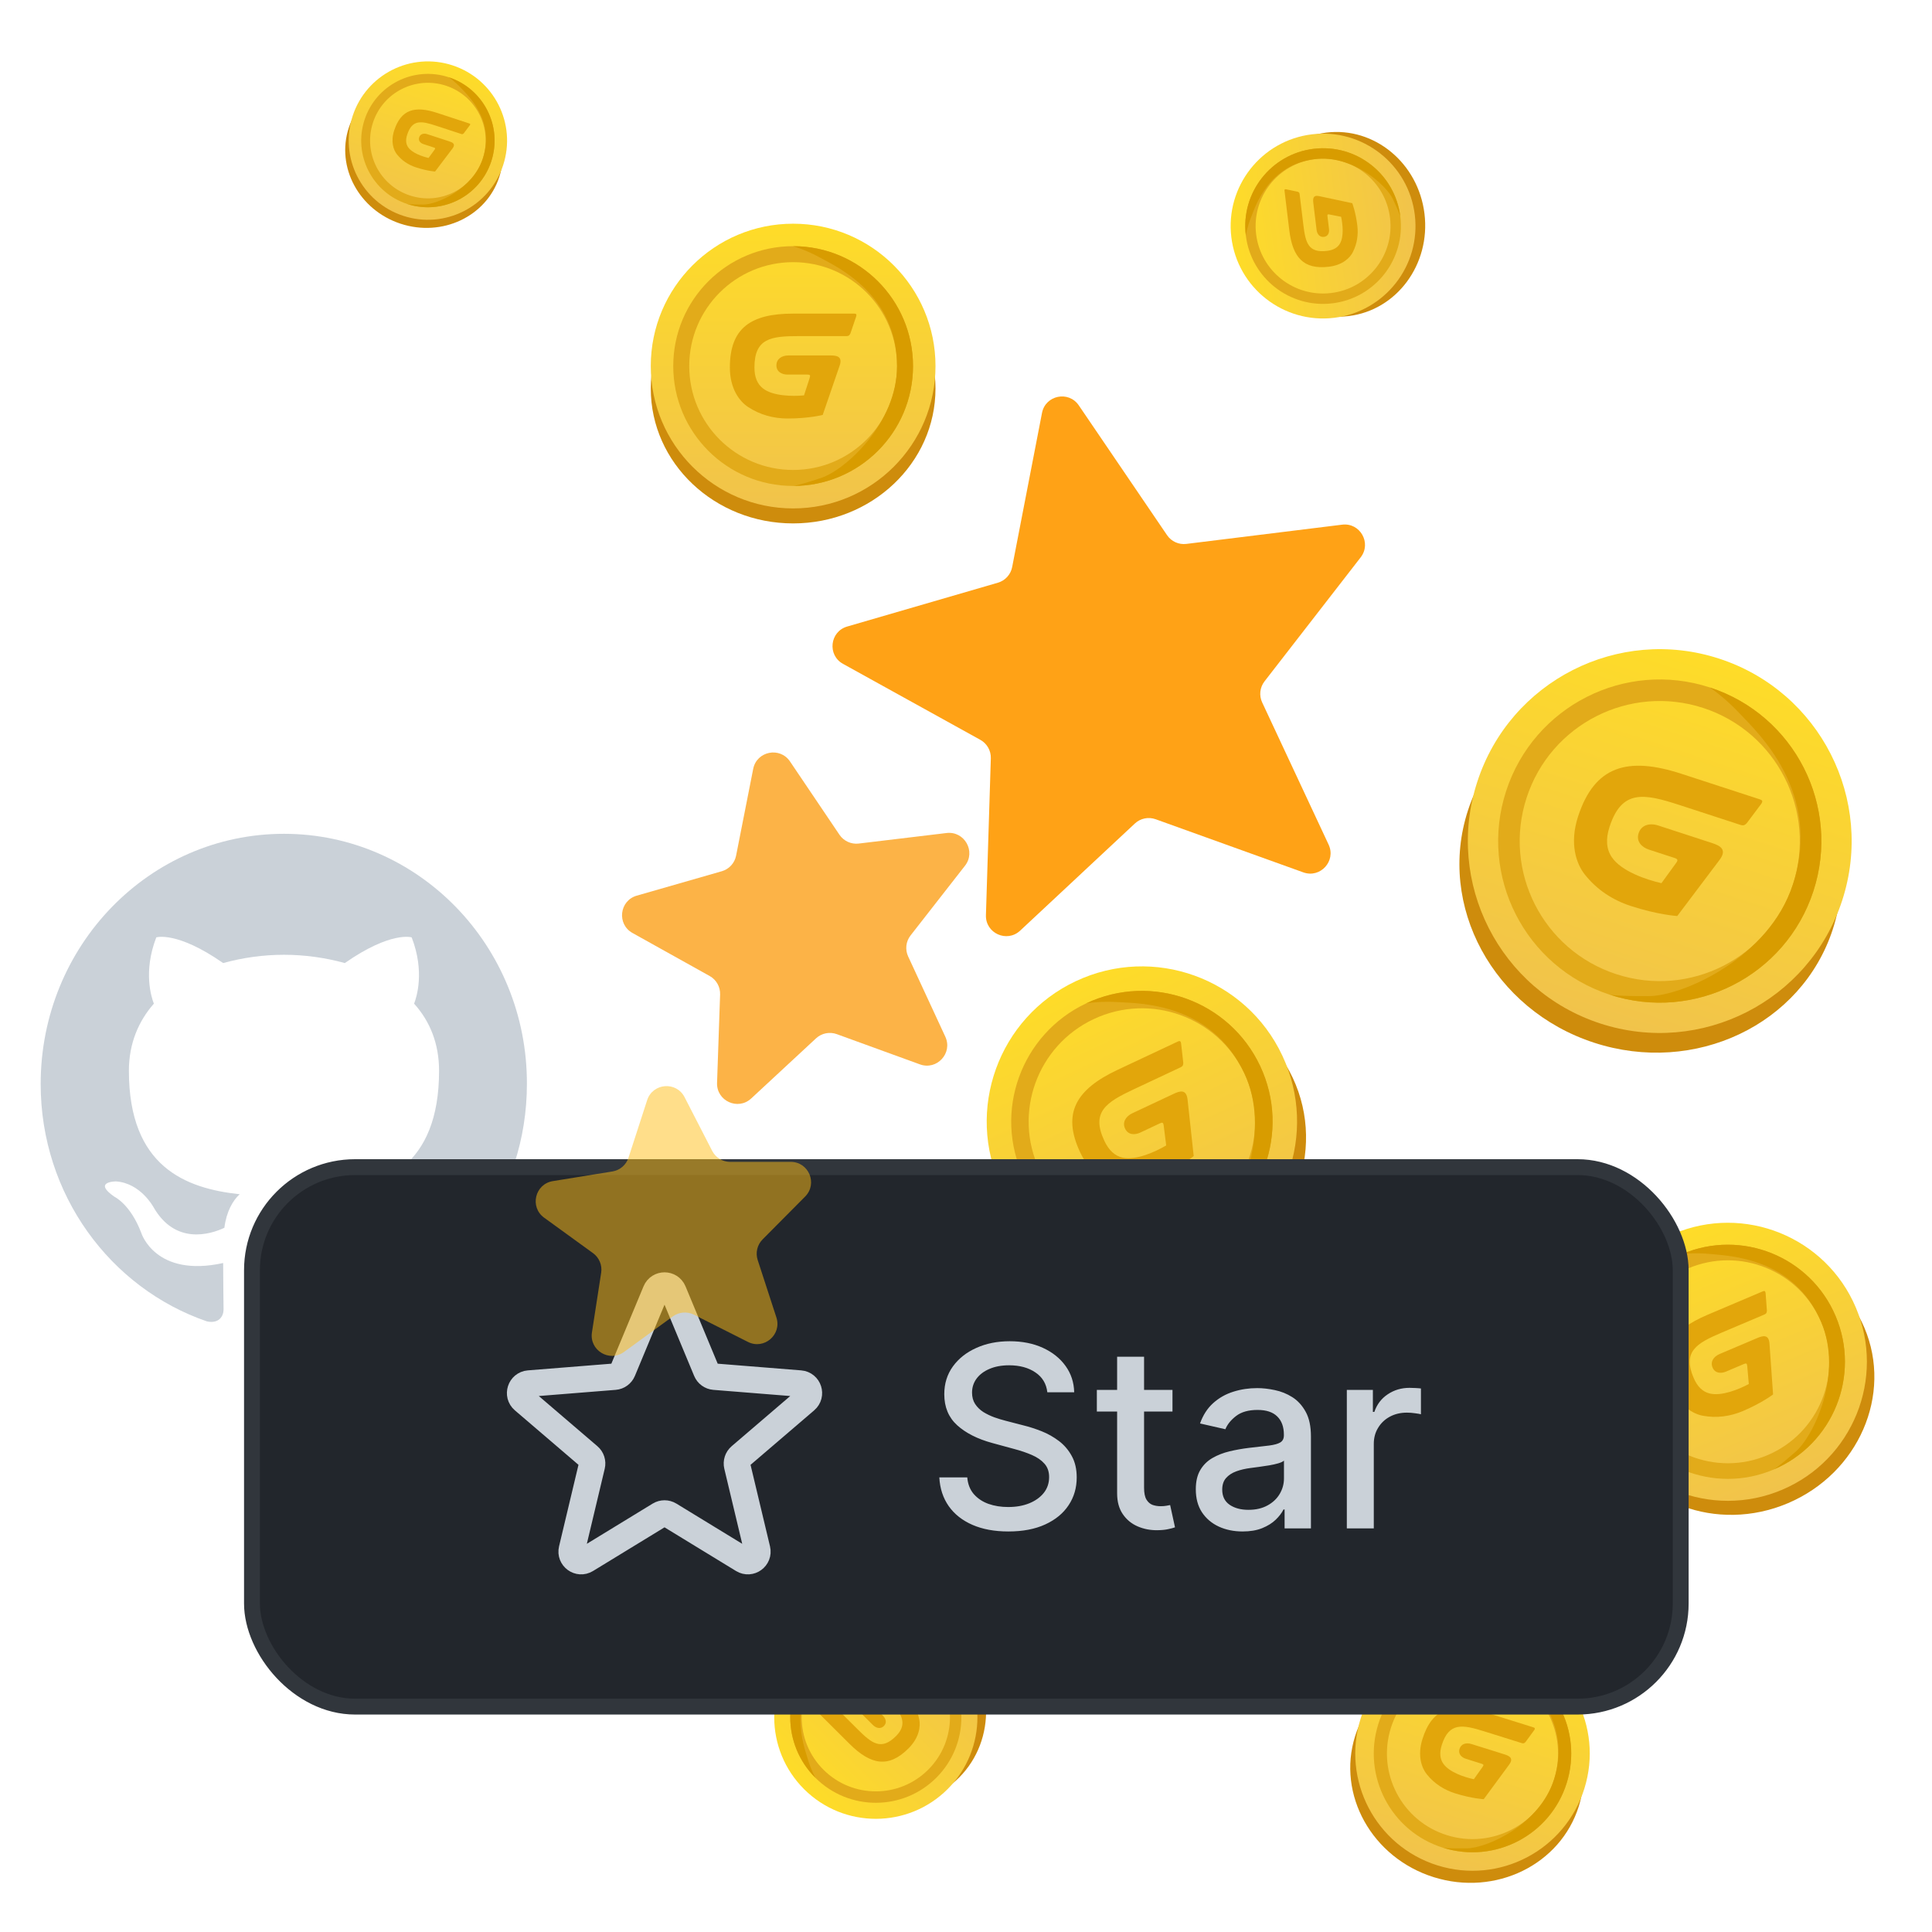 <svg width="95" height="95" viewBox="0 0 95 95" fill="none" xmlns="http://www.w3.org/2000/svg">
<g clip-path="url(#clip0_131_5)">
<path fill-rule="evenodd" clip-rule="evenodd" d="M13.964 41C7.348 41 2 46.5 2 53.304C2 58.743 5.427 63.347 10.181 64.977C10.775 65.099 10.993 64.712 10.993 64.386C10.993 64.101 10.973 63.123 10.973 62.105C7.645 62.838 6.952 60.638 6.952 60.638C6.417 59.212 5.625 58.845 5.625 58.845C4.535 58.092 5.704 58.092 5.704 58.092C6.912 58.173 7.546 59.355 7.546 59.355C8.616 61.228 10.339 60.699 11.033 60.373C11.132 59.578 11.449 59.029 11.785 58.723C9.131 58.438 6.338 57.379 6.338 52.652C6.338 51.308 6.813 50.208 7.566 49.352C7.447 49.047 7.031 47.783 7.685 46.093C7.685 46.093 8.695 45.767 10.973 47.356C11.948 47.086 12.954 46.949 13.964 46.948C14.974 46.948 16.004 47.091 16.955 47.356C19.233 45.767 20.243 46.093 20.243 46.093C20.897 47.783 20.481 49.047 20.362 49.352C21.135 50.208 21.59 51.308 21.59 52.652C21.59 57.379 18.798 58.417 16.123 58.723C16.559 59.11 16.935 59.843 16.935 61.005C16.935 62.654 16.916 63.979 16.916 64.386C16.916 64.712 17.134 65.099 17.728 64.977C22.482 63.347 25.909 58.743 25.909 53.304C25.928 46.5 20.56 41 13.964 41Z" fill="#CAD1D8"/>
</g>
<ellipse cx="43.622" cy="83.879" rx="4.996" ry="4.733" transform="rotate(-135.137 43.622 83.879)" fill="#CE8C0C"/>
<circle cx="43.066" cy="84.439" r="4.996" transform="rotate(-135.137 43.066 84.439)" fill="url(#paint0_linear_131_5)"/>
<path fill-rule="evenodd" clip-rule="evenodd" d="M45.638 81.854C44.211 80.433 41.902 80.439 40.481 81.866C39.061 83.294 39.066 85.603 40.494 87.023C41.921 88.444 44.23 88.438 45.65 87.011C47.071 85.583 47.066 83.275 45.638 81.854ZM46.034 81.456C44.387 79.817 41.723 79.824 40.084 81.471C38.444 83.118 38.451 85.782 40.098 87.421C41.745 89.06 44.409 89.054 46.048 87.407C47.687 85.76 47.681 83.096 46.034 81.456Z" fill="#E2AB1A"/>
<path fill-rule="evenodd" clip-rule="evenodd" d="M40.481 81.866C38.7 83.656 39.528 85.839 39.699 86.43C39.869 87.021 40.098 87.421 40.098 87.421C38.451 85.782 38.444 83.118 40.084 81.471C41.723 79.824 44.387 79.817 46.034 81.456C46.034 81.456 45.933 81.359 45.14 80.963C44.347 80.566 41.902 80.439 40.481 81.866Z" fill="#D89C00"/>
<path d="M44.502 83.27C44.853 83.62 45.1 84.047 45.201 84.543C45.272 84.888 45.202 85.44 44.675 85.969C43.698 86.951 42.819 86.79 41.769 85.745L40.261 84.243C40.261 84.243 40.212 84.2 40.213 84.171C40.215 84.136 40.276 84.109 40.276 84.109L40.834 83.832C40.834 83.832 40.891 83.812 40.923 83.819C40.961 83.826 40.998 83.864 40.998 83.864L42.182 85.042C42.874 85.732 43.338 86.09 44.064 85.361C44.303 85.12 44.403 84.878 44.369 84.622C44.31 84.188 43.84 83.704 43.521 83.44C43.521 83.44 43.033 83.691 42.953 83.732C42.86 83.779 42.853 83.806 42.926 83.878C43.03 83.981 43.217 84.168 43.416 84.366C43.555 84.504 43.625 84.708 43.464 84.87C43.309 85.026 43.091 84.99 42.917 84.816C42.614 84.515 41.992 83.895 41.875 83.779C41.722 83.627 41.587 83.451 41.898 83.298L43.54 82.491C43.54 82.491 43.973 82.744 44.502 83.27Z" fill="#E2A60B"/>
<ellipse cx="56.661" cy="56.239" rx="7.629" ry="7.228" transform="rotate(-25.166 56.661 56.239)" fill="#CE8C0C"/>
<circle cx="56.149" cy="55.149" r="7.629" transform="rotate(-25.166 56.149 55.149)" fill="url(#paint1_linear_131_5)"/>
<path fill-rule="evenodd" clip-rule="evenodd" d="M58.517 60.189C61.3 58.881 62.496 55.565 61.189 52.782C59.881 49.998 56.565 48.802 53.782 50.11C50.998 51.417 49.802 54.734 51.11 57.517C52.417 60.3 55.734 61.496 58.517 60.189ZM58.881 60.964C62.093 59.455 63.473 55.629 61.964 52.417C60.455 49.206 56.629 47.826 53.417 49.334C50.206 50.843 48.826 54.67 50.334 57.881C51.843 61.093 55.67 62.473 58.881 60.964Z" fill="#E2AB1A"/>
<path fill-rule="evenodd" clip-rule="evenodd" d="M61.189 52.782C59.549 49.293 55.985 49.342 55.047 49.279C54.11 49.215 53.417 49.334 53.417 49.334C56.629 47.826 60.455 49.206 61.964 52.417C63.473 55.629 62.093 59.455 58.881 60.964C58.881 60.964 59.074 60.87 60.056 59.939C61.038 59.008 62.496 55.565 61.189 52.782Z" fill="#D89C00"/>
<path d="M57.077 57.819C56.392 58.141 55.65 58.273 54.886 58.159C54.353 58.08 53.598 57.692 53.113 56.66C52.214 54.746 52.904 53.569 54.951 52.607L57.892 51.225C57.892 51.225 57.981 51.178 58.02 51.195C58.07 51.216 58.078 51.318 58.078 51.318L58.184 52.263C58.184 52.263 58.183 52.356 58.156 52.398C58.126 52.448 58.053 52.481 58.053 52.481L55.744 53.565C54.393 54.2 53.637 54.679 54.305 56.1C54.526 56.57 54.821 56.839 55.207 56.924C55.859 57.066 56.8 56.644 57.344 56.323C57.344 56.323 57.239 55.492 57.223 55.356C57.203 55.198 57.168 55.174 57.027 55.24C56.824 55.336 56.459 55.508 56.071 55.69C55.799 55.818 55.471 55.812 55.322 55.496C55.179 55.192 55.345 54.898 55.685 54.738C56.275 54.461 57.489 53.891 57.716 53.784C58.014 53.644 58.337 53.542 58.395 54.068L58.697 56.846C58.697 56.846 58.108 57.334 57.077 57.819Z" fill="#E2A60B"/>
<ellipse cx="72.133" cy="87.093" rx="5.764" ry="5.461" transform="rotate(17.399 72.133 87.093)" fill="#CE8C0C"/>
<circle cx="72.406" cy="86.224" r="5.764" transform="rotate(17.399 72.406 86.224)" fill="url(#paint2_linear_131_5)"/>
<path fill-rule="evenodd" clip-rule="evenodd" d="M71.148 90.239C73.365 90.933 75.725 89.699 76.42 87.482C77.115 85.265 75.881 82.904 73.664 82.21C71.447 81.515 69.086 82.749 68.391 84.966C67.697 87.183 68.93 89.544 71.148 90.239ZM70.954 90.856C73.512 91.658 76.236 90.234 77.037 87.676C77.839 85.118 76.415 82.394 73.857 81.592C71.299 80.79 68.575 82.214 67.774 84.773C66.972 87.331 68.396 90.054 70.954 90.856Z" fill="#E2AB1A"/>
<path fill-rule="evenodd" clip-rule="evenodd" d="M76.42 87.482C77.291 84.703 75.282 82.909 74.793 82.394C74.304 81.879 73.857 81.592 73.857 81.592C76.415 82.394 77.839 85.118 77.037 87.676C76.236 90.234 73.512 91.658 70.954 90.856C70.954 90.856 71.109 90.902 72.132 90.886C73.154 90.87 75.725 89.699 76.42 87.482Z" fill="#D89C00"/>
<path d="M71.557 88.184C71.012 88.013 70.531 87.707 70.164 87.253C69.908 86.937 69.686 86.335 69.944 85.513C70.421 83.988 71.407 83.686 73.038 84.197L75.381 84.931C75.381 84.931 75.454 84.95 75.468 84.98C75.484 85.017 75.437 85.078 75.437 85.078L75.013 85.658C75.013 85.658 74.965 85.709 74.928 85.719C74.886 85.731 74.829 85.712 74.829 85.712L72.99 85.136C71.913 84.798 71.248 84.678 70.893 85.811C70.776 86.185 70.802 86.486 70.974 86.73C71.265 87.143 72.004 87.388 72.471 87.488C72.471 87.488 72.837 86.972 72.897 86.888C72.967 86.79 72.96 86.759 72.848 86.724C72.686 86.673 72.395 86.582 72.086 86.485C71.869 86.417 71.689 86.246 71.768 85.995C71.844 85.752 72.086 85.673 72.357 85.758C72.827 85.906 73.794 86.209 73.975 86.265C74.213 86.34 74.445 86.448 74.208 86.77L72.957 88.47C72.957 88.47 72.379 88.441 71.557 88.184Z" fill="#E2A60B"/>
<ellipse cx="85.383" cy="67.955" rx="6.835" ry="6.476" transform="rotate(-22.984 85.383 67.955)" fill="#CE8C0C"/>
<circle cx="84.962" cy="66.962" r="6.835" transform="rotate(-22.984 84.962 66.962)" fill="url(#paint3_linear_131_5)"/>
<path fill-rule="evenodd" clip-rule="evenodd" d="M86.91 71.554C89.446 70.478 90.63 67.55 89.554 65.014C88.479 62.477 85.55 61.293 83.014 62.369C80.477 63.445 79.293 66.373 80.369 68.91C81.445 71.446 84.373 72.63 86.91 71.554ZM87.21 72.261C90.136 71.02 91.502 67.641 90.261 64.714C89.02 61.788 85.641 60.421 82.714 61.663C79.787 62.904 78.421 66.283 79.663 69.209C80.904 72.136 84.283 73.502 87.21 72.261Z" fill="#E2AB1A"/>
<path fill-rule="evenodd" clip-rule="evenodd" d="M89.554 65.014C88.206 61.834 85.012 61.757 84.175 61.668C83.338 61.579 82.714 61.663 82.714 61.663C85.641 60.421 89.02 61.788 90.261 64.714C91.502 67.641 90.136 71.02 87.209 72.261C87.209 72.261 87.385 72.183 88.296 71.383C89.207 70.583 90.63 67.55 89.554 65.014Z" fill="#D89C00"/>
<path d="M85.701 69.384C85.077 69.648 84.408 69.741 83.728 69.614C83.254 69.525 82.591 69.152 82.192 68.211C81.452 66.467 82.11 65.436 83.976 64.645L86.656 63.508C86.656 63.508 86.737 63.469 86.772 63.485C86.815 63.506 86.819 63.597 86.819 63.597L86.882 64.447C86.882 64.447 86.878 64.53 86.853 64.567C86.823 64.611 86.757 64.638 86.757 64.638L84.653 65.53C83.422 66.052 82.729 66.455 83.278 67.75C83.46 68.178 83.715 68.43 84.058 68.518C84.637 68.668 85.493 68.322 85.992 68.054C85.992 68.054 85.926 67.305 85.916 67.184C85.904 67.041 85.873 67.019 85.745 67.073C85.56 67.152 85.227 67.293 84.873 67.443C84.626 67.548 84.332 67.532 84.21 67.244C84.092 66.967 84.25 66.71 84.56 66.578C85.098 66.35 86.204 65.881 86.411 65.793C86.683 65.678 86.976 65.598 87.009 66.07L87.185 68.567C87.185 68.567 86.641 68.985 85.701 69.384Z" fill="#E2A60B"/>
<rect x="12.39" y="57.39" width="70.253" height="26.527" rx="5.071" fill="#22262C"/>
<rect x="12.39" y="57.39" width="70.253" height="26.527" rx="5.071" stroke="#31363C" stroke-width="0.78"/>
<path d="M32.244 63.501C32.404 63.116 32.948 63.116 33.108 63.501L34.733 67.407C34.8 67.569 34.953 67.68 35.128 67.694L39.345 68.032C39.76 68.066 39.929 68.584 39.612 68.855L36.399 71.607C36.266 71.721 36.208 71.9 36.248 72.071L37.23 76.187C37.327 76.592 36.886 76.912 36.531 76.695L32.92 74.489C32.77 74.398 32.582 74.398 32.432 74.489L28.821 76.695C28.466 76.912 28.025 76.592 28.122 76.187L29.103 72.071C29.144 71.9 29.086 71.721 28.953 71.607L25.739 68.855C25.423 68.584 25.591 68.066 26.006 68.032L30.224 67.694C30.399 67.68 30.551 67.569 30.619 67.407L32.244 63.501Z" stroke="#CAD1D8" stroke-width="1.3"/>
<path d="M51.499 68.46C51.451 68.04 51.256 67.715 50.913 67.485C50.571 67.251 50.139 67.134 49.619 67.134C49.247 67.134 48.925 67.194 48.653 67.312C48.381 67.427 48.169 67.587 48.019 67.79C47.871 67.992 47.797 68.221 47.797 68.478C47.797 68.693 47.847 68.88 47.948 69.036C48.051 69.193 48.186 69.324 48.351 69.431C48.52 69.534 48.7 69.621 48.892 69.692C49.084 69.76 49.269 69.816 49.446 69.861L50.333 70.091C50.622 70.162 50.919 70.258 51.224 70.379C51.528 70.501 51.81 70.66 52.071 70.858C52.331 71.056 52.54 71.302 52.7 71.594C52.862 71.887 52.944 72.237 52.944 72.645C52.944 73.159 52.811 73.616 52.545 74.014C52.282 74.413 51.899 74.728 51.397 74.959C50.897 75.189 50.293 75.305 49.584 75.305C48.904 75.305 48.316 75.197 47.819 74.981C47.323 74.765 46.934 74.459 46.653 74.063C46.373 73.664 46.217 73.192 46.188 72.645H47.562C47.589 72.973 47.695 73.246 47.881 73.465C48.07 73.681 48.311 73.842 48.604 73.948C48.899 74.052 49.223 74.103 49.575 74.103C49.962 74.103 50.306 74.043 50.608 73.921C50.912 73.797 51.151 73.626 51.326 73.407C51.5 73.186 51.587 72.927 51.587 72.631C51.587 72.362 51.511 72.142 51.357 71.971C51.206 71.799 51.001 71.658 50.741 71.545C50.483 71.433 50.192 71.334 49.867 71.248L48.794 70.956C48.067 70.758 47.491 70.467 47.066 70.082C46.643 69.698 46.432 69.19 46.432 68.557C46.432 68.034 46.574 67.578 46.857 67.188C47.141 66.797 47.525 66.495 48.01 66.279C48.495 66.06 49.041 65.951 49.65 65.951C50.265 65.951 50.807 66.059 51.277 66.274C51.75 66.49 52.122 66.787 52.394 67.165C52.666 67.541 52.808 67.972 52.82 68.46H51.499ZM57.653 68.345V69.409H53.934V68.345H57.653ZM54.931 66.713H56.256V73.154C56.256 73.412 56.295 73.605 56.372 73.735C56.449 73.862 56.547 73.95 56.669 73.997C56.793 74.041 56.927 74.063 57.072 74.063C57.178 74.063 57.272 74.056 57.351 74.041C57.431 74.026 57.493 74.014 57.538 74.006L57.777 75.101C57.7 75.13 57.591 75.16 57.449 75.189C57.307 75.222 57.13 75.24 56.917 75.243C56.568 75.248 56.243 75.186 55.942 75.056C55.64 74.926 55.396 74.725 55.21 74.453C55.024 74.181 54.931 73.84 54.931 73.429V66.713ZM61.101 75.305C60.669 75.305 60.279 75.225 59.93 75.065C59.582 74.903 59.305 74.668 59.101 74.36C58.9 74.053 58.8 73.676 58.8 73.23C58.8 72.846 58.874 72.529 59.022 72.281C59.169 72.033 59.369 71.836 59.62 71.692C59.871 71.547 60.152 71.438 60.462 71.364C60.773 71.29 61.089 71.234 61.411 71.195C61.819 71.148 62.15 71.109 62.404 71.08C62.658 71.047 62.843 70.996 62.958 70.925C63.073 70.854 63.131 70.739 63.131 70.579V70.548C63.131 70.161 63.022 69.861 62.803 69.648C62.587 69.435 62.265 69.329 61.837 69.329C61.39 69.329 61.039 69.428 60.782 69.626C60.527 69.821 60.352 70.038 60.254 70.278L59.008 69.994C59.156 69.58 59.372 69.246 59.656 68.992C59.942 68.735 60.272 68.549 60.644 68.433C61.016 68.315 61.408 68.256 61.819 68.256C62.091 68.256 62.379 68.288 62.683 68.353C62.991 68.416 63.277 68.531 63.543 68.699C63.812 68.868 64.032 69.109 64.204 69.422C64.375 69.732 64.461 70.136 64.461 70.632V75.154H63.166V74.223H63.113C63.028 74.394 62.899 74.563 62.728 74.728C62.556 74.894 62.336 75.031 62.067 75.141C61.798 75.25 61.476 75.305 61.101 75.305ZM61.389 74.241C61.755 74.241 62.069 74.168 62.329 74.023C62.592 73.879 62.791 73.689 62.927 73.456C63.066 73.22 63.135 72.967 63.135 72.698V71.82C63.088 71.868 62.996 71.912 62.861 71.953C62.728 71.992 62.575 72.026 62.404 72.055C62.233 72.082 62.066 72.107 61.903 72.13C61.74 72.151 61.605 72.169 61.495 72.184C61.238 72.216 61.003 72.271 60.79 72.348C60.581 72.425 60.412 72.535 60.285 72.68C60.161 72.822 60.099 73.011 60.099 73.248C60.099 73.576 60.22 73.824 60.462 73.992C60.705 74.158 61.014 74.241 61.389 74.241ZM66.226 75.154V68.345H67.507V69.426H67.579C67.703 69.06 67.921 68.772 68.235 68.562C68.551 68.349 68.908 68.243 69.307 68.243C69.39 68.243 69.488 68.246 69.6 68.252C69.715 68.257 69.805 68.265 69.87 68.274V69.542C69.817 69.527 69.723 69.511 69.587 69.493C69.451 69.472 69.315 69.462 69.179 69.462C68.865 69.462 68.586 69.528 68.341 69.661C68.099 69.791 67.906 69.973 67.765 70.207C67.623 70.437 67.552 70.7 67.552 70.996V75.154H66.226Z" fill="#CAD1D8"/>
<path d="M51.237 20.305C51.406 19.432 52.546 19.197 53.046 19.933L57.386 26.315C57.596 26.625 57.963 26.791 58.335 26.745L65.995 25.799C66.878 25.689 67.453 26.701 66.908 27.404L62.179 33.503C61.949 33.8 61.904 34.2 62.063 34.539L65.331 41.532C65.707 42.338 64.923 43.197 64.086 42.896L56.824 40.283C56.471 40.157 56.077 40.238 55.803 40.494L50.162 45.762C49.512 46.369 48.452 45.889 48.48 45L48.721 37.285C48.732 36.911 48.533 36.561 48.205 36.379L41.452 32.643C40.673 32.212 40.803 31.056 41.657 30.808L49.068 28.653C49.428 28.548 49.699 28.251 49.77 27.882L51.237 20.305Z" fill="#FFA216"/>
<path d="M31.821 54.099C32.095 53.252 33.255 53.158 33.661 53.949L35.02 56.591C35.191 56.924 35.535 57.134 35.91 57.133L38.88 57.131C39.77 57.13 40.217 58.204 39.591 58.836L37.498 60.944C37.234 61.21 37.141 61.601 37.257 61.958L38.177 64.782C38.453 65.628 37.57 66.385 36.776 65.984L34.124 64.646C33.79 64.477 33.388 64.509 33.085 64.73L30.684 66.478C29.965 67.001 28.971 66.396 29.107 65.517L29.561 62.581C29.618 62.211 29.463 61.839 29.16 61.619L26.755 59.875C26.035 59.353 26.304 58.221 27.182 58.078L30.114 57.603C30.484 57.543 30.79 57.281 30.905 56.924L31.821 54.099Z" fill="#FFBE16" fill-opacity="0.5"/>
<path d="M37.036 37.808C37.208 36.935 38.349 36.705 38.846 37.442L41.278 41.046C41.488 41.356 41.854 41.524 42.227 41.479L46.543 40.961C47.426 40.855 47.998 41.868 47.451 42.569L44.775 45.996C44.544 46.291 44.498 46.691 44.656 47.031L46.483 50.977C46.857 51.784 46.07 52.641 45.234 52.337L41.148 50.851C40.795 50.723 40.401 50.802 40.126 51.057L36.938 54.014C36.286 54.619 35.228 54.135 35.259 53.246L35.409 48.901C35.422 48.527 35.225 48.176 34.897 47.993L31.1 45.876C30.323 45.442 30.456 44.286 31.311 44.041L35.49 42.841C35.851 42.738 36.123 42.442 36.195 42.074L37.036 37.808Z" fill="#FA9704" fill-opacity="0.73"/>
<ellipse cx="39" cy="19.105" rx="7" ry="6.632" fill="#CE8C0C"/>
<circle cx="39" cy="18" r="7" fill="url(#paint4_linear_131_5)"/>
<path fill-rule="evenodd" clip-rule="evenodd" d="M39 23.109C41.822 23.109 44.109 20.822 44.109 18C44.109 15.178 41.822 12.891 39 12.891C36.178 12.891 33.891 15.178 33.891 18C33.891 20.822 36.178 23.109 39 23.109ZM39 23.895C42.256 23.895 44.895 21.256 44.895 18C44.895 14.744 42.256 12.105 39 12.105C35.744 12.105 33.105 14.744 33.105 18C33.105 21.256 35.744 23.895 39 23.895Z" fill="#E2AB1A"/>
<path fill-rule="evenodd" clip-rule="evenodd" d="M44.109 18C44.109 14.463 41.129 13.113 40.375 12.695C39.622 12.276 39 12.105 39 12.105C42.256 12.105 44.895 14.744 44.895 18C44.895 21.256 42.256 23.895 39 23.895C39 23.895 39.197 23.892 40.375 23.502C41.554 23.112 44.109 20.822 44.109 18Z" fill="#D89C00"/>
<path d="M38.729 20.579C38.035 20.579 37.367 20.399 36.776 20.007C36.365 19.733 35.889 19.116 35.889 18.07C35.889 16.13 36.922 15.421 38.997 15.421L41.979 15.421C41.979 15.421 42.071 15.417 42.097 15.446C42.129 15.483 42.097 15.57 42.097 15.57L41.816 16.397C41.816 16.397 41.779 16.474 41.74 16.498C41.695 16.528 41.622 16.527 41.622 16.527H39.282C37.912 16.527 37.097 16.629 37.097 18.07C37.097 18.546 37.237 18.885 37.525 19.106C38.011 19.479 38.957 19.495 39.535 19.441C39.535 19.441 39.772 18.71 39.811 18.591C39.856 18.452 39.836 18.418 39.694 18.418C39.488 18.418 39.117 18.418 38.724 18.418C38.449 18.418 38.178 18.285 38.178 17.966C38.178 17.657 38.43 17.478 38.775 17.478C39.373 17.478 40.604 17.478 40.834 17.478C41.136 17.478 41.444 17.519 41.287 17.978L40.454 20.403C40.454 20.403 39.774 20.579 38.729 20.579Z" fill="#E2A60B"/>
<ellipse cx="20.849" cy="7.497" rx="3.893" ry="3.688" transform="rotate(18.158 20.849 7.497)" fill="#CE8C0C"/>
<circle cx="21.04" cy="6.913" r="3.893" transform="rotate(18.158 21.04 6.913)" fill="url(#paint5_linear_131_5)"/>
<path fill-rule="evenodd" clip-rule="evenodd" d="M20.155 9.612C21.646 10.101 23.251 9.289 23.74 7.798C24.229 6.307 23.417 4.702 21.926 4.213C20.435 3.724 18.829 4.536 18.34 6.027C17.851 7.518 18.664 9.123 20.155 9.612ZM20.019 10.028C21.739 10.592 23.591 9.655 24.156 7.934C24.72 6.214 23.782 4.362 22.062 3.797C20.341 3.233 18.489 4.17 17.925 5.891C17.361 7.611 18.298 9.464 20.019 10.028Z" fill="#E2AB1A"/>
<path fill-rule="evenodd" clip-rule="evenodd" d="M23.74 7.798C24.353 5.929 23.012 4.699 22.687 4.347C22.361 3.995 22.062 3.797 22.062 3.797C23.782 4.362 24.72 6.214 24.156 7.934C23.591 9.655 21.739 10.592 20.019 10.028C20.019 10.028 20.123 10.06 20.814 10.059C21.504 10.057 23.251 9.289 23.74 7.798Z" fill="#D89C00"/>
<path d="M20.45 8.228C20.083 8.108 19.761 7.897 19.517 7.588C19.347 7.372 19.203 6.963 19.384 6.411C19.72 5.385 20.389 5.19 21.486 5.549L23.061 6.066C23.061 6.066 23.111 6.08 23.119 6.1C23.13 6.125 23.098 6.165 23.098 6.165L22.806 6.553C22.806 6.553 22.773 6.588 22.749 6.594C22.72 6.602 22.681 6.588 22.681 6.588L21.445 6.183C20.721 5.945 20.272 5.858 20.023 6.62C19.94 6.872 19.955 7.075 20.069 7.241C20.262 7.523 20.759 7.695 21.073 7.767C21.073 7.767 21.325 7.421 21.366 7.365C21.415 7.3 21.41 7.279 21.334 7.254C21.226 7.218 21.03 7.154 20.822 7.086C20.676 7.038 20.556 6.921 20.612 6.752C20.665 6.589 20.829 6.538 21.012 6.598C21.328 6.701 21.978 6.915 22.1 6.954C22.26 7.007 22.415 7.082 22.253 7.298L21.392 8.435C21.392 8.435 21.002 8.41 20.45 8.228Z" fill="#E2A60B"/>
<ellipse cx="81.152" cy="42.773" rx="9.434" ry="8.938" transform="rotate(18.051 81.152 42.773)" fill="#CE8C0C"/>
<circle cx="81.613" cy="41.357" r="9.434" transform="rotate(18.051 81.613 41.357)" fill="url(#paint6_linear_131_5)"/>
<path fill-rule="evenodd" clip-rule="evenodd" d="M79.48 47.903C83.095 49.081 86.981 47.106 88.16 43.49C89.338 39.875 87.362 35.989 83.747 34.81C80.131 33.632 76.245 35.608 75.067 39.223C73.888 42.839 75.864 46.725 79.48 47.903ZM79.151 48.91C83.323 50.27 87.807 47.99 89.167 43.819C90.526 39.647 88.247 35.163 84.075 33.803C79.903 32.444 75.419 34.723 74.06 38.895C72.7 43.067 74.98 47.551 79.151 48.91Z" fill="#E2AB1A"/>
<path fill-rule="evenodd" clip-rule="evenodd" d="M88.16 43.49C89.637 38.958 86.382 35.984 85.591 35.133C84.8 34.282 84.075 33.803 84.075 33.803C88.247 35.163 90.526 39.647 89.167 43.819C87.807 47.99 83.323 50.27 79.151 48.91C79.151 48.91 79.405 48.988 81.078 48.981C82.751 48.974 86.981 47.106 88.16 43.49Z" fill="#D89C00"/>
<path d="M80.188 44.548C79.299 44.258 78.518 43.748 77.926 42.999C77.513 42.477 77.16 41.488 77.597 40.148C78.408 37.661 80.027 37.184 82.686 38.051L86.507 39.296C86.507 39.296 86.627 39.329 86.648 39.377C86.674 39.438 86.596 39.537 86.596 39.537L85.891 40.478C85.891 40.478 85.811 40.561 85.752 40.577C85.681 40.596 85.588 40.564 85.588 40.564L82.589 39.586C80.834 39.014 79.748 38.806 79.146 40.652C78.947 41.262 78.985 41.755 79.261 42.158C79.729 42.839 80.934 43.254 81.696 43.427C81.696 43.427 82.305 42.588 82.405 42.452C82.522 42.293 82.51 42.242 82.327 42.183C82.063 42.096 81.589 41.942 81.085 41.778C80.732 41.663 80.441 41.379 80.574 40.969C80.703 40.574 81.101 40.449 81.543 40.593C82.309 40.843 83.886 41.357 84.181 41.453C84.568 41.58 84.946 41.761 84.553 42.284L82.473 45.043C82.473 45.043 81.528 44.985 80.188 44.548Z" fill="#E2A60B"/>
<ellipse cx="65.771" cy="11.03" rx="4.544" ry="4.305" transform="rotate(-96.918 65.771 11.03)" fill="#CE8C0C"/>
<circle cx="65.058" cy="11.116" r="4.544" transform="rotate(-96.918 65.058 11.116)" fill="url(#paint7_linear_131_5)"/>
<path fill-rule="evenodd" clip-rule="evenodd" d="M68.351 10.717C68.13 8.898 66.477 7.603 64.659 7.824C62.841 8.044 61.545 9.697 61.766 11.515C61.987 13.334 63.639 14.629 65.458 14.408C67.276 14.188 68.571 12.535 68.351 10.717ZM68.857 10.655C68.603 8.557 66.695 7.063 64.597 7.317C62.499 7.572 61.005 9.479 61.26 11.577C61.514 13.675 63.421 15.169 65.519 14.915C67.617 14.66 69.112 12.753 68.857 10.655Z" fill="#E2AB1A"/>
<path fill-rule="evenodd" clip-rule="evenodd" d="M64.659 7.824C62.38 8.1 61.743 10.126 61.532 10.644C61.321 11.163 61.26 11.577 61.26 11.577C61.005 9.479 62.499 7.572 64.597 7.317C66.695 7.063 68.603 8.557 68.857 10.655C68.857 10.655 68.84 10.529 68.496 9.799C68.153 9.07 66.477 7.603 64.659 7.824Z" fill="#D89C00"/>
<path d="M66.742 11.089C66.796 11.537 66.732 11.981 66.525 12.392C66.382 12.679 66.021 13.034 65.347 13.115C64.096 13.267 63.559 12.657 63.397 11.32L63.164 9.398C63.164 9.398 63.154 9.339 63.17 9.32C63.192 9.296 63.251 9.31 63.251 9.31L63.805 9.427C63.805 9.427 63.857 9.445 63.877 9.467C63.899 9.494 63.904 9.542 63.904 9.542L64.087 11.05C64.194 11.932 64.324 12.449 65.252 12.337C65.559 12.299 65.767 12.183 65.886 11.98C66.089 11.637 66.025 11.027 65.945 10.659C65.945 10.659 65.455 10.563 65.376 10.547C65.282 10.529 65.263 10.544 65.274 10.636C65.29 10.769 65.319 11.008 65.35 11.261C65.371 11.439 65.306 11.623 65.1 11.648C64.901 11.672 64.766 11.524 64.739 11.302C64.693 10.917 64.596 10.123 64.578 9.975C64.555 9.78 64.558 9.578 64.866 9.644L66.493 9.991C66.493 9.991 66.66 10.416 66.742 11.089Z" fill="#E2A60B"/>
<defs>
<linearGradient id="paint0_linear_131_5" x1="43.066" y1="79.442" x2="43.066" y2="89.435" gradientUnits="userSpaceOnUse">
<stop stop-color="#FEDC28"/>
<stop offset="1" stop-color="#F1C34B"/>
</linearGradient>
<linearGradient id="paint1_linear_131_5" x1="56.149" y1="47.52" x2="56.149" y2="62.778" gradientUnits="userSpaceOnUse">
<stop stop-color="#FEDC28"/>
<stop offset="1" stop-color="#F1C34B"/>
</linearGradient>
<linearGradient id="paint2_linear_131_5" x1="72.406" y1="80.46" x2="72.406" y2="91.988" gradientUnits="userSpaceOnUse">
<stop stop-color="#FEDC28"/>
<stop offset="1" stop-color="#F1C34B"/>
</linearGradient>
<linearGradient id="paint3_linear_131_5" x1="84.962" y1="60.126" x2="84.962" y2="73.797" gradientUnits="userSpaceOnUse">
<stop stop-color="#FEDC28"/>
<stop offset="1" stop-color="#F1C34B"/>
</linearGradient>
<linearGradient id="paint4_linear_131_5" x1="39" y1="11" x2="39" y2="25" gradientUnits="userSpaceOnUse">
<stop stop-color="#FEDC28"/>
<stop offset="1" stop-color="#F1C34B"/>
</linearGradient>
<linearGradient id="paint5_linear_131_5" x1="21.04" y1="3.019" x2="21.04" y2="10.806" gradientUnits="userSpaceOnUse">
<stop stop-color="#FEDC28"/>
<stop offset="1" stop-color="#F1C34B"/>
</linearGradient>
<linearGradient id="paint6_linear_131_5" x1="81.613" y1="31.922" x2="81.613" y2="50.791" gradientUnits="userSpaceOnUse">
<stop stop-color="#FEDC28"/>
<stop offset="1" stop-color="#F1C34B"/>
</linearGradient>
<linearGradient id="paint7_linear_131_5" x1="65.058" y1="6.572" x2="65.058" y2="15.66" gradientUnits="userSpaceOnUse">
<stop stop-color="#FEDC28"/>
<stop offset="1" stop-color="#F1C34B"/>
</linearGradient>
<clipPath id="clip0_131_5">
<rect width="24" height="24" fill="white" transform="translate(2 41)"/>
</clipPath>
</defs>
</svg>
